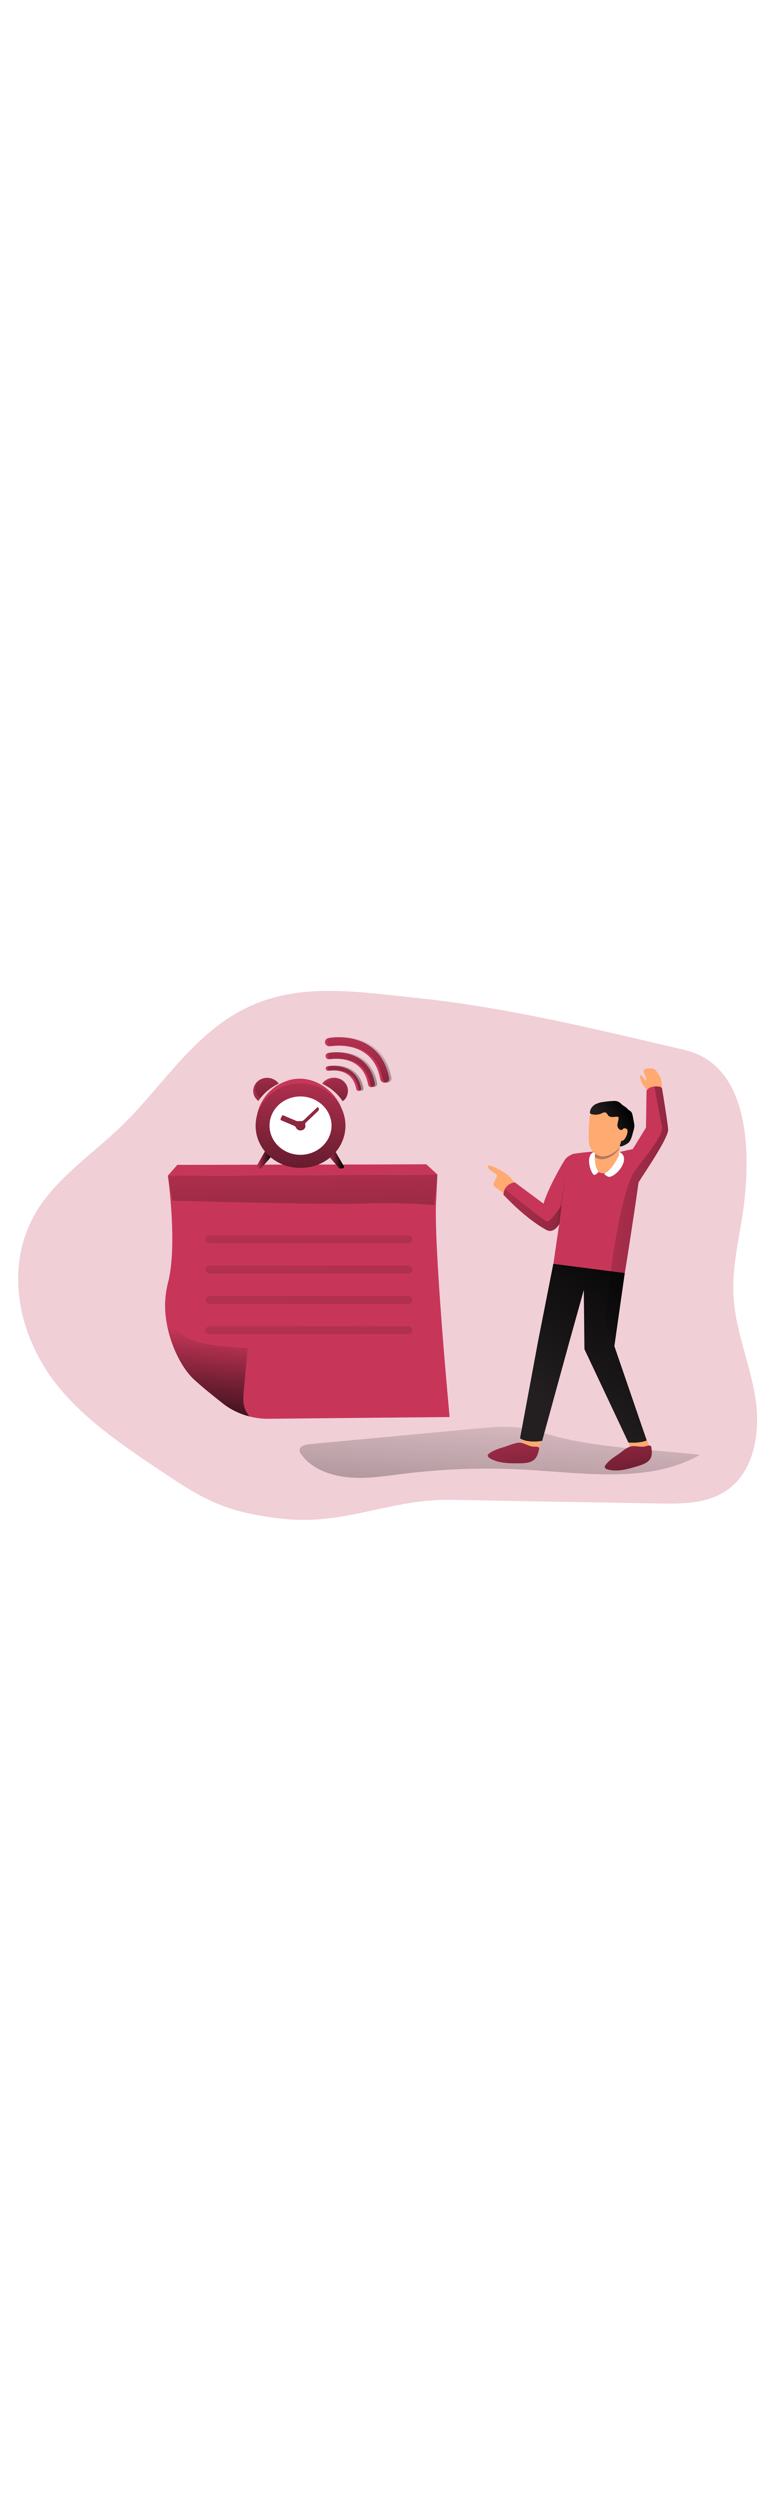<svg id="_0241_reminder_note" xmlns="http://www.w3.org/2000/svg" xmlns:xlink="http://www.w3.org/1999/xlink" viewBox="0 0 500 500" data-imageid="reminder-note-8" imageName="Reminder Note" class="illustrations_image" style="width: 154px;"><defs><style>.cls-1_reminder-note-8{fill:url(#linear-gradient);}.cls-1_reminder-note-8,.cls-2_reminder-note-8,.cls-3_reminder-note-8,.cls-4_reminder-note-8,.cls-5_reminder-note-8,.cls-6_reminder-note-8,.cls-7_reminder-note-8,.cls-8_reminder-note-8,.cls-9_reminder-note-8,.cls-10_reminder-note-8,.cls-11_reminder-note-8,.cls-12_reminder-note-8,.cls-13_reminder-note-8,.cls-14_reminder-note-8,.cls-15_reminder-note-8,.cls-16_reminder-note-8,.cls-17_reminder-note-8,.cls-18_reminder-note-8,.cls-19_reminder-note-8,.cls-20_reminder-note-8,.cls-21_reminder-note-8,.cls-22_reminder-note-8,.cls-23_reminder-note-8,.cls-24_reminder-note-8,.cls-25_reminder-note-8,.cls-26_reminder-note-8,.cls-27_reminder-note-8,.cls-28_reminder-note-8,.cls-29_reminder-note-8,.cls-30_reminder-note-8,.cls-31_reminder-note-8,.cls-32_reminder-note-8,.cls-33_reminder-note-8{stroke-width:0px;}.cls-1_reminder-note-8,.cls-20_reminder-note-8,.cls-21_reminder-note-8,.cls-22_reminder-note-8,.cls-23_reminder-note-8,.cls-24_reminder-note-8{opacity:.26;}.cls-1_reminder-note-8,.cls-20_reminder-note-8,.cls-21_reminder-note-8,.cls-22_reminder-note-8,.cls-23_reminder-note-8,.cls-24_reminder-note-8,.cls-28_reminder-note-8{isolation:isolate;}.cls-2_reminder-note-8{fill:url(#linear-gradient-25-reminder-note-8);}.cls-3_reminder-note-8{fill:url(#linear-gradient-11-reminder-note-8);}.cls-4_reminder-note-8{fill:url(#linear-gradient-12-reminder-note-8);}.cls-5_reminder-note-8{fill:url(#linear-gradient-13-reminder-note-8);}.cls-6_reminder-note-8{fill:url(#linear-gradient-10-reminder-note-8);}.cls-7_reminder-note-8{fill:url(#linear-gradient-17-reminder-note-8);}.cls-8_reminder-note-8{fill:url(#linear-gradient-16-reminder-note-8);}.cls-9_reminder-note-8{fill:url(#linear-gradient-19-reminder-note-8);}.cls-10_reminder-note-8{fill:url(#linear-gradient-15-reminder-note-8);}.cls-11_reminder-note-8{fill:url(#linear-gradient-23-reminder-note-8);}.cls-12_reminder-note-8{fill:url(#linear-gradient-21-reminder-note-8);}.cls-13_reminder-note-8{fill:url(#linear-gradient-18-reminder-note-8);}.cls-14_reminder-note-8{fill:url(#linear-gradient-14-reminder-note-8);}.cls-15_reminder-note-8{fill:url(#linear-gradient-22-reminder-note-8);}.cls-16_reminder-note-8{fill:url(#linear-gradient-20-reminder-note-8);}.cls-17_reminder-note-8{fill:url(#linear-gradient-27-reminder-note-8);}.cls-18_reminder-note-8{fill:url(#linear-gradient-24-reminder-note-8);}.cls-19_reminder-note-8{fill:url(#linear-gradient-26-reminder-note-8);}.cls-20_reminder-note-8{fill:url(#linear-gradient-6-reminder-note-8);}.cls-21_reminder-note-8{fill:url(#linear-gradient-4-reminder-note-8);}.cls-22_reminder-note-8{fill:url(#linear-gradient-8-reminder-note-8);}.cls-23_reminder-note-8{fill:url(#linear-gradient-7-reminder-note-8);}.cls-24_reminder-note-8{fill:url(#linear-gradient-5-reminder-note-8);}.cls-25_reminder-note-8{fill:url(#linear-gradient-2-reminder-note-8);}.cls-26_reminder-note-8{fill:url(#linear-gradient-3-reminder-note-8);}.cls-27_reminder-note-8{fill:url(#linear-gradient-9-reminder-note-8);}.cls-28_reminder-note-8{opacity:.24;}.cls-28_reminder-note-8,.cls-33_reminder-note-8{fill:#68e1fd;}.cls-29_reminder-note-8{fill:#231f20;}.cls-30_reminder-note-8{fill:#b5765e;}.cls-31_reminder-note-8{fill:#fff;}.cls-32_reminder-note-8{fill:#ffaa71;}</style><linearGradient id="linear-gradient-reminder-note-8" x1="233.96" y1="3628.71" x2="235.93" y2="3514.52" gradientTransform="translate(-31 3904.32) scale(1 -1)" gradientUnits="userSpaceOnUse"><stop offset="0" stop-color="#010101" stop-opacity="0"/><stop offset=".95" stop-color="#010101"/></linearGradient><linearGradient id="linear-gradient-2-reminder-note-8" x1="170.03" y1="3548.43" x2="161.26" y2="3467.56" gradientTransform="translate(-32.45 3851.32) scale(1 -1)" xlink:href="#linear-gradient-reminder-note-8"/><linearGradient id="linear-gradient-3-reminder-note-8" x1="228.32" y1="3689.82" x2="235.12" y2="3394.29" gradientTransform="translate(-32.45 3851.32) scale(1 -1)" xlink:href="#linear-gradient-reminder-note-8"/><linearGradient id="linear-gradient-4-reminder-note-8" x1="140.19" y1="3706.24" x2="315.42" y2="3706.24" xlink:href="#linear-gradient-reminder-note-8"/><linearGradient id="linear-gradient-5-reminder-note-8" x1="231.07" y1="3706.77" x2="233.05" y2="3592.57" xlink:href="#linear-gradient-reminder-note-8"/><linearGradient id="linear-gradient-6-reminder-note-8" x1="231.07" y1="3687.1" x2="233.05" y2="3572.89" xlink:href="#linear-gradient-reminder-note-8"/><linearGradient id="linear-gradient-7-reminder-note-8" x1="231.07" y1="3667.42" x2="233.05" y2="3553.22" xlink:href="#linear-gradient-reminder-note-8"/><linearGradient id="linear-gradient-8-reminder-note-8" x1="231.07" y1="3647.75" x2="233.05" y2="3533.55" xlink:href="#linear-gradient-reminder-note-8"/><linearGradient id="linear-gradient-9-reminder-note-8" x1="199.13" y1="3660.59" x2="209.74" y2="3660.59" gradientTransform="translate(-32.45 3851.32) scale(1 -1)" xlink:href="#linear-gradient-reminder-note-8"/><linearGradient id="linear-gradient-10-reminder-note-8" x1="245.51" y1="3660.59" x2="256.11" y2="3660.59" gradientTransform="translate(-32.45 3851.32) scale(1 -1)" xlink:href="#linear-gradient-reminder-note-8"/><linearGradient id="linear-gradient-11-reminder-note-8" x1="229.76" y1="3728.23" x2="223.22" y2="3570.17" gradientTransform="translate(-32.45 3851.32) scale(1 -1)" xlink:href="#linear-gradient-reminder-note-8"/><linearGradient id="linear-gradient-12-reminder-note-8" x1="251.16" y1="3727.4" x2="244.62" y2="3569.29" gradientTransform="translate(-32.45 3851.32) scale(1 -1)" xlink:href="#linear-gradient-reminder-note-8"/><linearGradient id="linear-gradient-13-reminder-note-8" x1="251.99" y1="3726.09" x2="245.73" y2="3574.89" gradientTransform="translate(-32.45 3851.32) scale(1 -1)" xlink:href="#linear-gradient-reminder-note-8"/><linearGradient id="linear-gradient-14-reminder-note-8" x1="206.31" y1="3729.16" x2="199.76" y2="3570.86" gradientTransform="translate(-32.45 3851.32) scale(1 -1)" xlink:href="#linear-gradient-reminder-note-8"/><linearGradient id="linear-gradient-15-reminder-note-8" x1="206.88" y1="3727.16" x2="201.14" y2="3588.33" gradientTransform="translate(-32.45 3851.32) scale(1 -1)" xlink:href="#linear-gradient-reminder-note-8"/><linearGradient id="linear-gradient-16-reminder-note-8" x1="229.14" y1="3728.33" x2="222.59" y2="3570.03" gradientTransform="translate(-32.45 3851.32) scale(1 -1)" xlink:href="#linear-gradient-reminder-note-8"/><linearGradient id="linear-gradient-17-reminder-note-8" x1="259.17" y1="3751.35" x2="252.37" y2="3616.99" gradientTransform="translate(-32.45 3851.32) scale(1 -1)" xlink:href="#linear-gradient-reminder-note-8"/><linearGradient id="linear-gradient-18-reminder-note-8" x1="263.41" y1="3751.16" x2="256.6" y2="3616.81" gradientTransform="translate(-32.45 3851.32) scale(1 -1)" xlink:href="#linear-gradient-reminder-note-8"/><linearGradient id="linear-gradient-19-reminder-note-8" x1="267.49" y1="3750.99" x2="260.69" y2="3616.64" gradientTransform="translate(-32.45 3851.32) scale(1 -1)" xlink:href="#linear-gradient-reminder-note-8"/><linearGradient id="linear-gradient-20-reminder-note-8" x1="360.67" y1="3520.64" x2="341.31" y2="3222.08" gradientTransform="translate(-32.45 3851.32) scale(1 -1)" xlink:href="#linear-gradient-reminder-note-8"/><linearGradient id="linear-gradient-21-reminder-note-8" x1="396.58" y1="3496.33" x2="471.12" y2="3607.12" gradientTransform="translate(-32.45 3851.32) scale(1 -1)" xlink:href="#linear-gradient-reminder-note-8"/><linearGradient id="linear-gradient-22-reminder-note-8" x1="426.01" y1="3680.75" x2="442.78" y2="3691.15" gradientTransform="translate(-32.45 3851.32) scale(1 -1)" xlink:href="#linear-gradient-reminder-note-8"/><linearGradient id="linear-gradient-23-reminder-note-8" x1="390.83" y1="3686.57" x2="448.76" y2="3677.51" xlink:href="#linear-gradient-reminder-note-8"/><linearGradient id="linear-gradient-24-reminder-note-8" x1="360.8" y1="3504.34" x2="382.94" y2="3366.49" gradientTransform="translate(-32.45 3851.32) scale(1 -1)" xlink:href="#linear-gradient-reminder-note-8"/><linearGradient id="linear-gradient-25-reminder-note-8" x1="433.22" y1="3513.97" x2="455.01" y2="3378.31" gradientTransform="translate(-32.45 3851.32) scale(1 -1)" xlink:href="#linear-gradient-reminder-note-8"/><linearGradient id="linear-gradient-26-reminder-note-8" x1="394.45" y1="3625.78" x2="661.66" y2="3612.26" gradientTransform="translate(-32.45 3851.32) scale(1 -1)" xlink:href="#linear-gradient-reminder-note-8"/><linearGradient id="linear-gradient-27-reminder-note-8" x1="320.88" y1="3630.04" x2="615.05" y2="3615.17" gradientTransform="translate(-32.45 3851.32) scale(1 -1)" xlink:href="#linear-gradient-reminder-note-8"/></defs><path id="background_reminder-note-8" class="cls-28_reminder-note-8 targetColor" d="M79.01,169.51c-18.19,17.57-40.37,32.43-53.8,53.06-23.77,36.5-14.08,84.83,14.59,118.49,17.89,21.01,41.98,37.18,65.73,53.07,12.15,8.11,24.46,16.33,38.44,21.7,13.54,5.2,28.25,7.59,42.93,9.03,38.47,3.27,68.59-13.26,105.7-12.61,45.17.8,90.33,1.59,135.5,2.38,14.93.26,30.86.26,43.4-7.84,19.05-12.29,23.22-38.76,19.59-61.14-3.63-22.38-13.11-43.75-14.23-66.39-.82-16.49,2.83-32.83,5.47-49.13,6.08-37.56,7.47-99.63-37.3-110.05-57.19-13.3-114-27.4-172.53-33.57-49.32-5.2-91.05-12.61-130.9,17.79-24.59,18.79-40.82,44.18-62.59,65.2Z" style="fill: #C73659;"/><g id="note_reminder-note-8"><path class="cls-1_reminder-note-8" d="M139.38,318.5h128.72c1.64,0,2.98,1.17,2.98,2.62h0c0,1.45-1.33,2.62-2.98,2.62h-128.72c-1.64,0-2.98-1.17-2.98-2.62h0c0-1.45,1.33-2.62,2.98-2.62Z"/><path class="cls-33_reminder-note-8 targetColor" d="M292.34,358.48l-117.68,1.12c-4.3.04-8.59-.48-12.71-1.56-6.18-1.6-11.88-4.36-16.72-8.11-6.57-5.14-14.29-11.35-19.47-16.21-7.37-6.9-15.41-22.01-17.75-38.55-1.19-7.88-.8-15.87,1.15-23.63,6.45-24.14,0-69.82,0-69.82l175.23-.64-.73,15.86c-2.13,26.69,8.68,141.54,8.68,141.54Z" style="fill: #C73659;"/><path class="cls-25_reminder-note-8" d="M161.98,358.04c-6.18-1.6-11.88-4.36-16.72-8.11-6.57-5.14-14.29-11.35-19.47-16.21-7.37-6.9-15.41-22.01-17.75-38.55,4.73,3.24,7.88,8.15,12.79,11.29,4.61,2.98,10.34,4.13,15.94,4.97,8.03,1.25,16.14,2.01,24.28,2.3l-2.65,28.71c-.39,4.22-.46,8.11,1.49,12.07.54,1.13,1.39,2.31,2.08,3.53Z"/><path class="cls-26_reminder-note-8" d="M112.07,217.95s100.05,2.85,124.35,1.91c15.33-.55,30.69-.23,45.97.95l1.98-19.67-175.19.61,2.88,16.21Z"/><polygon class="cls-33_reminder-note-8 targetColor" points="109.19 201.73 115.31 194.75 277.21 194.43 284.42 201.09 109.19 201.73" style="fill: #C73659;"/><polygon class="cls-21_reminder-note-8" points="109.19 201.73 115.31 194.75 277.21 194.43 284.42 201.09 109.19 201.73"/><path class="cls-24_reminder-note-8" d="M136.5,240.44h128.72c1.64,0,2.98,1.17,2.98,2.62h0c0,1.45-1.33,2.62-2.98,2.62h-128.72c-1.64,0-2.98-1.17-2.98-2.62h0c0-1.45,1.33-2.62,2.98-2.62Z"/><path class="cls-20_reminder-note-8" d="M136.5,260.12h128.72c1.64,0,2.98,1.17,2.98,2.62h0c0,1.45-1.33,2.62-2.98,2.62h-128.72c-1.64,0-2.98-1.17-2.98-2.62h0c0-1.45,1.33-2.62,2.98-2.62Z"/><path class="cls-23_reminder-note-8" d="M136.5,279.79h128.72c1.64,0,2.98,1.17,2.98,2.62h0c0,1.45-1.33,2.62-2.98,2.62h-128.72c-1.64,0-2.98-1.17-2.98-2.62h0c0-1.45,1.33-2.62,2.98-2.62Z"/><path class="cls-22_reminder-note-8" d="M136.5,299.47h128.72c1.64,0,2.98,1.17,2.98,2.62h0c0,1.45-1.33,2.62-2.98,2.62h-128.72c-1.64,0-2.98-1.17-2.98-2.62h0c0-1.45,1.33-2.62,2.98-2.62Z"/><polygon class="cls-33_reminder-note-8 targetColor" points="109.19 201.73 115.31 194.75 277.21 194.43 284.42 201.09 109.19 201.73" style="fill: #C73659;"/></g><g id="time_reminder-note-8"><path class="cls-33_reminder-note-8 targetColor" d="M167.19,162.05s2.26-15.63,18.97-21.74c16.71-6.11,32.97,6.96,36.29,19.04,3.32,12.08-55.26,2.7-55.26,2.7Z" style="fill: #C73659;"/><ellipse class="cls-31_reminder-note-8" cx="196.34" cy="169.32" rx="21.15" ry="19.97"/><path class="cls-33_reminder-note-8 targetColor" d="M173.21,184.36l-6.48,11.35s-.75,1.85,3.01,1.28l7.53-8.67-4.07-3.96Z" style="fill: #C73659;"/><path class="cls-33_reminder-note-8 targetColor" d="M217.12,184.36l6.48,11.35s.76,1.85-3.01,1.28l-7.52-8.67,4.06-3.96Z" style="fill: #C73659;"/><path class="cls-27_reminder-note-8" d="M173.21,184.36l-6.48,11.35s-.75,1.85,3.01,1.28l7.53-8.67-4.07-3.96Z"/><path class="cls-6_reminder-note-8" d="M217.12,184.36l6.48,11.35s.76,1.85-3.01,1.28l-7.52-8.67,4.06-3.96Z"/><path class="cls-33_reminder-note-8 targetColor" d="M195.35,141.87c16.04-.11,29.14,12.06,29.26,27.2.12,14.71-12.08,26.88-27.64,27.58-16.01.9-29.77-10.63-30.72-25.74-.95-15.12,11.26-28.1,27.27-29,.62-.03,1.24-.05,1.87-.05h-.03ZM215.58,169.17c-.14-10.49-9.22-18.92-20.34-18.87-11.09.04-20.04,8.56-20,19.03.05,10.47,9.07,18.92,20.16,18.88,11.12-.04,20.13-8.54,20.18-19.03Z" style="fill: #C73659;"/><path class="cls-33_reminder-note-8 targetColor" d="M209.53,142.09c1.19-2.5,5.21-4.3,8.59-3.89,4.04.36,7.31,3.24,7.98,7.01.58,3.09-.99,7.01-3.33,8.11-3.24-4.81-7.82-8.7-13.24-11.23Z" style="fill: #C73659;"/><path class="cls-33_reminder-note-8 targetColor" d="M167.99,153.22c-2.81-2.1-3.99-5.61-2.97-8.85.95-3.1,3.67-5.43,7.03-6.01,3.55-.61,7.14.8,9.19,3.61-5.42,2.54-10,6.43-13.25,11.25Z" style="fill: #C73659;"/><path class="cls-33_reminder-note-8 targetColor" d="M206.58,157.15q1.54,1.42.11,2.76c-2.58,2.43-5.15,4.86-7.73,7.3-.47.35-.66.94-.48,1.48.45,1.51-.47,3.08-2.06,3.53-1.57.51-3.29-.19-3.96-1.62-.27-.63-.81-1.13-1.49-1.37-2.63-1.09-5.23-2.23-7.86-3.32-.7-.28-.86-.59-.58-1.29,1.28-2.7.86-2.31,3.37-1.29,2.28.93,4.53,1.95,6.82,2.88.56.15,1.14.2,1.72.15.31,0,.64-.15.93-.08,1.13.28,1.8-.28,2.53-.97,2.58-2.49,5.21-4.94,7.83-7.4.27-.29.54-.53.85-.76Z" style="fill: #C73659;"/><path class="cls-3_reminder-note-8" d="M195.35,141.87c16.04-.11,29.14,12.06,29.26,27.2.12,14.71-12.08,26.88-27.64,27.58-16.01.9-29.77-10.63-30.72-25.74-.95-15.12,11.26-28.1,27.27-29,.62-.03,1.24-.05,1.87-.05h-.03ZM215.58,169.17c-.14-10.49-9.22-18.92-20.34-18.87-11.09.04-20.04,8.56-20,19.03.05,10.47,9.07,18.92,20.16,18.88,11.12-.04,20.13-8.54,20.18-19.03Z"/><path class="cls-4_reminder-note-8" d="M222.77,153.33c-.1-.12-.16-.21-.23-.3-.41-.61-.86-1.18-1.31-1.76-3.07-3.9-7.09-7.04-11.71-9.18,1.19-2.51,5.23-4.3,8.59-3.91,1.21.14,2.38.5,3.44,1.06,2.42,1.21,4.1,3.42,4.53,5.97.61,3.09-.96,7.02-3.3,8.11Z"/><path class="cls-5_reminder-note-8" d="M222.77,153.33c-.1-.12-.16-.21-.23-.3-.45-.61-.86-1.18-1.31-1.76-2.7-3.45-5.81-6.49-9.98-8.45,1.19-2.52,5.23-4.3,8.59-3.91.58.06,1.16.17,1.72.33,2.42,1.21,4.1,3.42,4.53,5.97.6,3.09-.97,7.02-3.31,8.11Z"/><path class="cls-14_reminder-note-8" d="M181.24,141.97l-.58.28c-1,.51-1.96,1.05-2.89,1.62-.16.1-.33.19-.46.28-3.04,1.95-5.7,4.37-7.89,7.15,0,0-.06.09-.09.12-.49.58-.94,1.19-1.35,1.82-2.82-2.12-4-5.65-2.98-8.92.37-1.29,1.09-2.47,2.09-3.42,1.3-1.35,3.03-2.26,4.94-2.58,3.57-.61,7.18.83,9.21,3.66Z"/><path class="cls-10_reminder-note-8" d="M181.24,141.97l-.58.28c-1,.54-1.96,1.05-2.89,1.62-.16.1-.33.19-.46.28-3.13,1.83-5.82,4.27-7.89,7.15,0,0-.06.09-.09.12-2.82-2.1-3.99-5.62-2.95-8.86.15-.57.39-1.12.7-1.62,1.3-1.35,3.03-2.26,4.94-2.58,3.56-.62,7.16.8,9.21,3.62Z"/><path class="cls-8_reminder-note-8" d="M206.58,157.15q1.54,1.42.11,2.76c-2.58,2.43-5.15,4.86-7.73,7.3-.47.35-.66.94-.48,1.48.45,1.51-.47,3.08-2.06,3.53-1.57.51-3.29-.19-3.96-1.62-.27-.63-.81-1.13-1.49-1.37-2.63-1.09-5.23-2.23-7.86-3.32-.7-.28-.86-.59-.58-1.29,1.28-2.7.86-2.31,3.37-1.29,2.28.93,4.53,1.95,6.82,2.88.56.15,1.14.2,1.72.15.31,0,.64-.15.93-.08,1.13.28,1.8-.28,2.53-.97,2.58-2.49,5.21-4.94,7.83-7.4.27-.29.54-.53.85-.76Z"/><path class="cls-33_reminder-note-8 targetColor" d="M233.22,146.72c-.78,0-1.44-.53-1.57-1.25-.86-4.4-2.81-7.65-5.91-9.66-5.26-3.4-12.02-2.2-12.08-2.19-.87.16-1.71-.38-1.88-1.2-.17-.82.4-1.61,1.26-1.77.33-.06,8.17-1.45,14.52,2.67,3.83,2.49,6.27,6.4,7.24,11.63.16.82-.42,1.6-1.29,1.75,0,0,0,0,0,0l-.28.02Z" style="fill: #C73659;"/><path class="cls-33_reminder-note-8 targetColor" d="M241.53,144.31c-1.08,0-2-.74-2.18-1.74-1.13-6.1-3.89-10.6-8.19-13.39-7.29-4.73-16.66-3.06-16.76-3.05-1.2.26-2.39-.45-2.67-1.58-.27-1.13.47-2.26,1.67-2.52.04,0,.09-.02.14-.03.47-.09,11.33-2.01,20.15,3.7,5.32,3.45,8.7,8.87,10.05,16.13.21,1.14-.6,2.23-1.81,2.43,0,0,0,0,0,0-.13.02-.26.03-.4.03Z" style="fill: #C73659;"/><path class="cls-33_reminder-note-8 targetColor" d="M250.12,141.39c-1.41,0-2.61-.96-2.85-2.27-1.48-7.95-5.07-13.83-10.68-17.45-9.5-6.16-21.72-3.98-21.84-3.97-1.57.29-3.09-.67-3.41-2.15-.31-1.48.71-2.92,2.28-3.21h0c.61-.12,14.76-2.63,26.26,4.86,6.93,4.49,11.34,11.57,13.1,21.03.27,1.49-.79,2.91-2.36,3.17-.17.02-.33.02-.5,0Z" style="fill: #C73659;"/><path class="cls-7_reminder-note-8" d="M234.75,146.61c-.78,0-1.44-.53-1.57-1.26-.82-4.4-2.81-7.64-5.91-9.65-5.25-3.4-12.02-2.21-12.08-2.2-.86.22-1.74-.26-1.97-1.07-.23-.81.28-1.64,1.14-1.86.07-.02.14-.03.2-.04.33-.06,8.17-1.45,14.52,2.67,3.84,2.48,6.27,6.4,7.25,11.63.15.82-.43,1.61-1.31,1.75-.09.02-.19.02-.28.02Z"/><path class="cls-13_reminder-note-8" d="M243.03,144.18c-1.08,0-2-.73-2.18-1.73-1.13-6.1-3.89-10.61-8.19-13.4-7.28-4.73-16.66-3.05-16.76-3.04-1.21.19-2.36-.59-2.56-1.73-.19-1.09.55-2.14,1.7-2.39.46-.09,11.32-2.02,20.14,3.7,5.32,3.45,8.7,8.92,10.05,16.14.22,1.14-.58,2.22-1.79,2.43,0,0-.01,0-.02,0-.13.02-.26.03-.4.02Z"/><path class="cls-9_reminder-note-8" d="M251.62,141.24c-1.41,0-2.61-.95-2.85-2.26-1.48-7.96-5.07-13.83-10.67-17.46-9.51-6.16-21.72-3.98-21.85-3.96-1.58.24-3.07-.77-3.33-2.27-.24-1.42.72-2.78,2.21-3.11.6-.11,14.76-2.62,26.25,4.86,6.93,4.49,11.35,11.57,13.1,21.08.28,1.49-.78,2.9-2.35,3.16,0,0,0,0,0,0-.17,0-.34-.01-.51-.04Z"/></g><g id="character_reminder-note-8"><path class="cls-16_reminder-note-8" d="M363.69,371.66c-9.05-2.22-17.88-5.38-27.21-6.44-8.42-.96-16.96-.17-25.4.62l-109.52,10.2c-2.92.28-6.64,1.24-6.8,3.83.04.99.41,1.96,1.07,2.76,6.3,9.13,18.63,13.9,30.69,15.02,12.07,1.12,24.18-.88,36.19-2.36,26.39-3.26,53.08-4.12,79.67-2.57,38.42,2.25,80.46,8.8,112.72-9.73-30.44-3.45-61.55-4.02-91.41-11.32Z"/><path class="cls-32_reminder-note-8" d="M429.74,146.56c.76-2.4.78-4.94.06-7.35-.85-2.5-2.33-4.79-4.32-6.72,0,0-3.31-1.01-6.02-.08s1.12,5.21.76,7.25-2.57-3.64-3.88-3.14,2.04,8.31,4.53,9.28"/><path class="cls-32_reminder-note-8" d="M329.41,214.32s-7.09-4.47-8.35-6.03,3.17-6.32,1.84-7.36-6.11-3.2-5.64-5.27,8.47,2.68,12.1,5.07,6.93,8.68,6.93,8.68c0,0-.88,6.1-6.89,4.91Z"/><path class="cls-33_reminder-note-8 targetColor" d="M416.92,193.1c-.42,3.59-1.02,8.03-1.72,12.92h0c-3.23,23.22-8.55,56.79-8.97,58.95-.28,1.43-4.26,2.02-9.4,2.08-6.71.05-15.41-.85-20.26-2.08-5.78-1.53-11.38-3.54-16.74-5.98,0,0,9.88-69.82,11.78-70.92s15.31-2.02,15.31-2.02l15.57.48s4.73-1.25,8.91-2.04c2.99-.56,5.68-.91,6.25-.41.24.22-.04,3.67-.73,9.01Z" style="fill: #C73659;"/><path class="cls-33_reminder-note-8 targetColor" d="M373.47,187.37s-3.68,1.09-5.57,3.24c-1.89,2.15-16.72,28.37-14.86,33.78,1.86,5.41,8.29,9.43,10.13,8.34s5.34-11.07,5.96-13.25,1.84-9.36,1.84-9.36l2.5-22.76Z" style="fill: #C73659;"/><path class="cls-33_reminder-note-8 targetColor" d="M434.41,171.62c.49,5.37-15.59,28.5-18.61,33.53-.18.29-.4.58-.61.88h0c-3.5,4.39-11.66,6.25-11.66,6.25-.07-.11-.12-.22-.15-.34-2.33-4.86,2.98-19.33,2.98-19.33l5.05-8.11,8.61-13.94.34-23.95s.73-2.29,5.2-2.8c2.53-.29,3.74.14,4.35.54.24.16.42.39.52.64,0,0,3.43,20.41,3.97,26.63Z" style="fill: #C73659;"/><path class="cls-32_reminder-note-8" d="M352.67,371.82s-2.62,8.7-3.84,9.33-5.53-1.37-7.99-2.95-1.6-4.96-1.6-4.96l1.08-2.64,12.35,1.22Z"/><path class="cls-32_reminder-note-8" d="M418.45,367.63s4.77,11.83,4.29,12.97-6.31-.54-9.37-.36c-3.06.18-4.24-4-4.24-4l-1.09-2.64,10.4-5.97Z"/><path class="cls-32_reminder-note-8" d="M403.73,180s-1.84,7.09-1.24,9.81-4.33,10.35-10.52,10.35-6.19-9.27-6.19-10.35,1.84-1.62,1.23-4.36,16.1-8.71,16.72-5.45Z"/><path class="cls-30_reminder-note-8" d="M387.01,185.45c.48,2.11-.52,2.91-.99,3.67,1.36,1.19,3.18,1.9,5.09,1.98,3.68,0,9.29-2.72,11.76-7.63.05-.08.09-.18.14-.27.35-1.8.72-3.2.72-3.2-.62-3.27-17.34,2.72-16.72,5.45Z"/><path class="cls-31_reminder-note-8" d="M402.38,188.76s-4.99,10.29-9.21,11.35c0,0-1.16.54,1.93,2.18,3.1,1.64,11.76-6.54,10.53-12.53-.29-1.54-1.48-2.84-3.12-3.43l-.13,2.43Z"/><path class="cls-31_reminder-note-8" d="M387.01,186.53s-1.37,7.56,2.1,12.78c0,0-1.48,1.94-2.72,1.94s-4.34-6.53-3.1-11.44c.72-2.87,3.1-4.05,3.71-3.28Z"/><path class="cls-29_reminder-note-8" d="M406.21,265.01l-6.77,47.39,21.06,61.29s-3.87,1.89-11.92,1.35l-28.56-60.61-.41-38.53-9.29,33.24-17.8,64.8s-9.06,1.75-14.4-1.62l11.76-63.17,9.9-50.13,46.41,6Z"/><path class="cls-12_reminder-note-8" d="M420.49,373.69s-3.87,1.88-11.9,1.35l-28.61-60.63-.4-38.52-9.27,33.24-17.83,64.85s-9.03,1.76-14.38-1.62l11.75-63.23,9.91-50.12,37.4,4.81,9.04,1.18-6.77,47.41,21.06,61.29Z"/><path class="cls-32_reminder-note-8" d="M383.3,164.2s-1.24,14.16,0,17.98c1.24,3.82,4.95,7.09,8.67,7.09s9.29-2.73,11.76-7.63,3.68-16.89,3.1-18.53-4.36-6.77-14.24-5.96c-6.81.51-9.29,4.86-9.29,7.05Z"/><path class="cls-29_reminder-note-8" d="M406.07,171.18c-.56,1.11-2.53,1.17-3.53.32-.92-.94-1.3-2.2-1.01-3.42.18-1.21.64-2.38.73-3.61.06-.29-.02-.58-.22-.81-.26-.19-.59-.27-.92-.23-1.84.05-4.06.7-5.37-.47-.78-.7-1.01-1.91-2.05-2.25-.88-.28-1.78.24-2.6.61-1.95.88-4.21,1.07-6.31.54-.45-.08-.84-.3-1.11-.62-.14-.28-.18-.6-.11-.9.27-1.98,1.5-3.75,3.38-4.86,1.59-.82,3.35-1.35,5.18-1.56,2.1-.33,4.23-.55,6.37-.65,1.14-.13,2.29,0,3.35.37.99.57,1.88,1.26,2.64,2.05,1.22,1,2.76,1.69,3.68,2.9.75.99,2.39.96,2.96,3.36.49,2.1.82,4.22,1.23,6.33s-.59,4.29-1.1,6.39q-1.03,4.3-2.76,5.77c-1.07.81-2.26,1.48-3.54,1.99-.44.27-.99.37-1.52.28-.51-.15-.7-.89-.2-1.06"/><path class="cls-15_reminder-note-8" d="M406.07,171.18c-.56,1.11-2.53,1.17-3.53.32-.92-.94-1.3-2.2-1.01-3.42.18-1.21.64-2.38.73-3.61.06-.29-.02-.58-.22-.81-.26-.19-.59-.27-.92-.23-1.84.05-4.06.7-5.37-.47-.78-.7-1.01-1.91-2.05-2.25-.88-.28-1.78.24-2.6.61-1.95.88-4.21,1.07-6.31.54-.45-.08-.84-.3-1.11-.62-.14-.28-.18-.6-.11-.9.27-1.98,1.5-3.75,3.38-4.86,1.59-.82,3.35-1.35,5.18-1.56,2.1-.33,4.23-.55,6.37-.65,1.14-.13,2.29,0,3.35.37.99.57,1.88,1.26,2.64,2.05,1.22,1,2.76,1.69,3.68,2.9.75.99,2.39.96,2.96,3.36.49,2.1.82,4.22,1.23,6.33s-.59,4.29-1.1,6.39q-1.03,4.3-2.76,5.77c-1.07.81-2.26,1.48-3.54,1.99-.44.27-.99.37-1.52.28-.51-.15-.7-.89-.2-1.06"/><path class="cls-32_reminder-note-8" d="M404,173.36s.62-3.24,3.1-2.18-.62,7.09-1.84,7.63c-.55.3-1.19.46-1.84.46"/><path class="cls-33_reminder-note-8 targetColor" d="M363.69,233.03c-1.66,2.98-4.8,5.91-8.4,3.96-14.13-7.65-27.95-22.89-27.95-22.89.04-1.26.36-2.5.92-3.66,1.17-2.33,3.59-3.98,6.45-4.39l26.82,19.94,2.76,2.1.4.3c.63.48.18,2.58-1,4.65Z" style="fill: #C73659;"/><polygon class="cls-11_reminder-note-8" points="363.69 233.03 367.89 201.02 361.44 236 363.69 233.03"/><path class="cls-33_reminder-note-8 targetColor" d="M328.26,377.79c-3.54,1.05-7.17,2.15-10.07,4.22-.51.3-.87.75-1.04,1.26-.16.81.65,1.54,1.45,2.01,5.38,3.24,12.37,3.31,18.89,3.24,3.42,0,7.17-.19,9.66-2.23,2.1-1.73,2.76-4.36,3.33-6.83.08-.25.1-.5.06-.75-.22-.92-1.63-1-2.69-.97-3.68.1-5.82-1.93-9.05-2.52-3.09-.58-7.63,1.71-10.54,2.57Z" style="fill: #C73659;"/><path class="cls-33_reminder-note-8 targetColor" d="M401.82,382.79c-2.99,1.98-6.04,4.05-8.06,6.8-.37.42-.56.95-.53,1.48.15.81,1.17,1.27,2.09,1.51,6.26,1.62,12.9-.28,19.1-2.16,3.22-.97,6.73-2.16,8.37-4.79,1.37-2.21,1.07-4.9.73-7.41-.02-.25-.09-.5-.22-.73-.53-.81-1.91-.49-2.9-.17-3.49,1.11-6.22-.23-9.5.11-3.12.31-6.62,3.74-9.07,5.36Z" style="fill: #C73659;"/><path class="cls-18_reminder-note-8" d="M328.26,377.79c-3.54,1.05-7.17,2.15-10.07,4.22-.51.3-.87.75-1.04,1.26-.16.81.65,1.54,1.45,2.01,5.38,3.24,12.37,3.31,18.89,3.24,3.42,0,7.17-.19,9.66-2.23,2.1-1.73,2.76-4.36,3.33-6.83.08-.25.1-.5.06-.75-.22-.92-1.63-1-2.69-.97-3.68.1-5.82-1.93-9.05-2.52-3.09-.58-7.63,1.71-10.54,2.57Z"/><path class="cls-2_reminder-note-8" d="M401.82,382.79c-2.99,1.98-6.04,4.05-8.06,6.8-.37.42-.56.95-.53,1.48.15.81,1.17,1.27,2.09,1.51,6.26,1.62,12.9-.28,19.1-2.16,3.22-.97,6.73-2.16,8.37-4.79,1.37-2.21,1.07-4.9.73-7.41-.02-.25-.09-.5-.22-.73-.53-.81-1.91-.49-2.9-.17-3.49,1.11-6.22-.23-9.5.11-3.12.31-6.62,3.74-9.07,5.36Z"/><path class="cls-19_reminder-note-8" d="M434.41,171.62c.49,5.37-15.59,28.5-18.61,33.53-.18.29-.4.58-.61.88h0c-3.23,23.22-8.55,56.79-8.97,58.95l-6.77,47.41-5.89-18.05,3.26-27.28.36-3.24s4.47-38.98,12.76-59.87c1.34-3.37,2.76-5.56,7-10.85,7.17-9,14.48-19.31,13.56-22.97-1.69-7.13-4.95-26.3-4.95-26.3l4.35.54c.24.16.42.39.52.64,0,0,3.45,20.4,3.99,26.62Z"/><path class="cls-17_reminder-note-8" d="M365.2,220.86l-.92,7.23-.64,4.95c-1.66,2.98-4.8,5.91-8.4,3.96-14.08-7.65-27.9-22.89-27.9-22.89.04-1.26.36-2.5.92-3.66,2.48,1.99,25.71,20.9,27.59,21.13,1.02.13,3.53-2.76,5.67-5.59,1.99-2.6,3.68-5.13,3.68-5.13Z"/></g></svg>